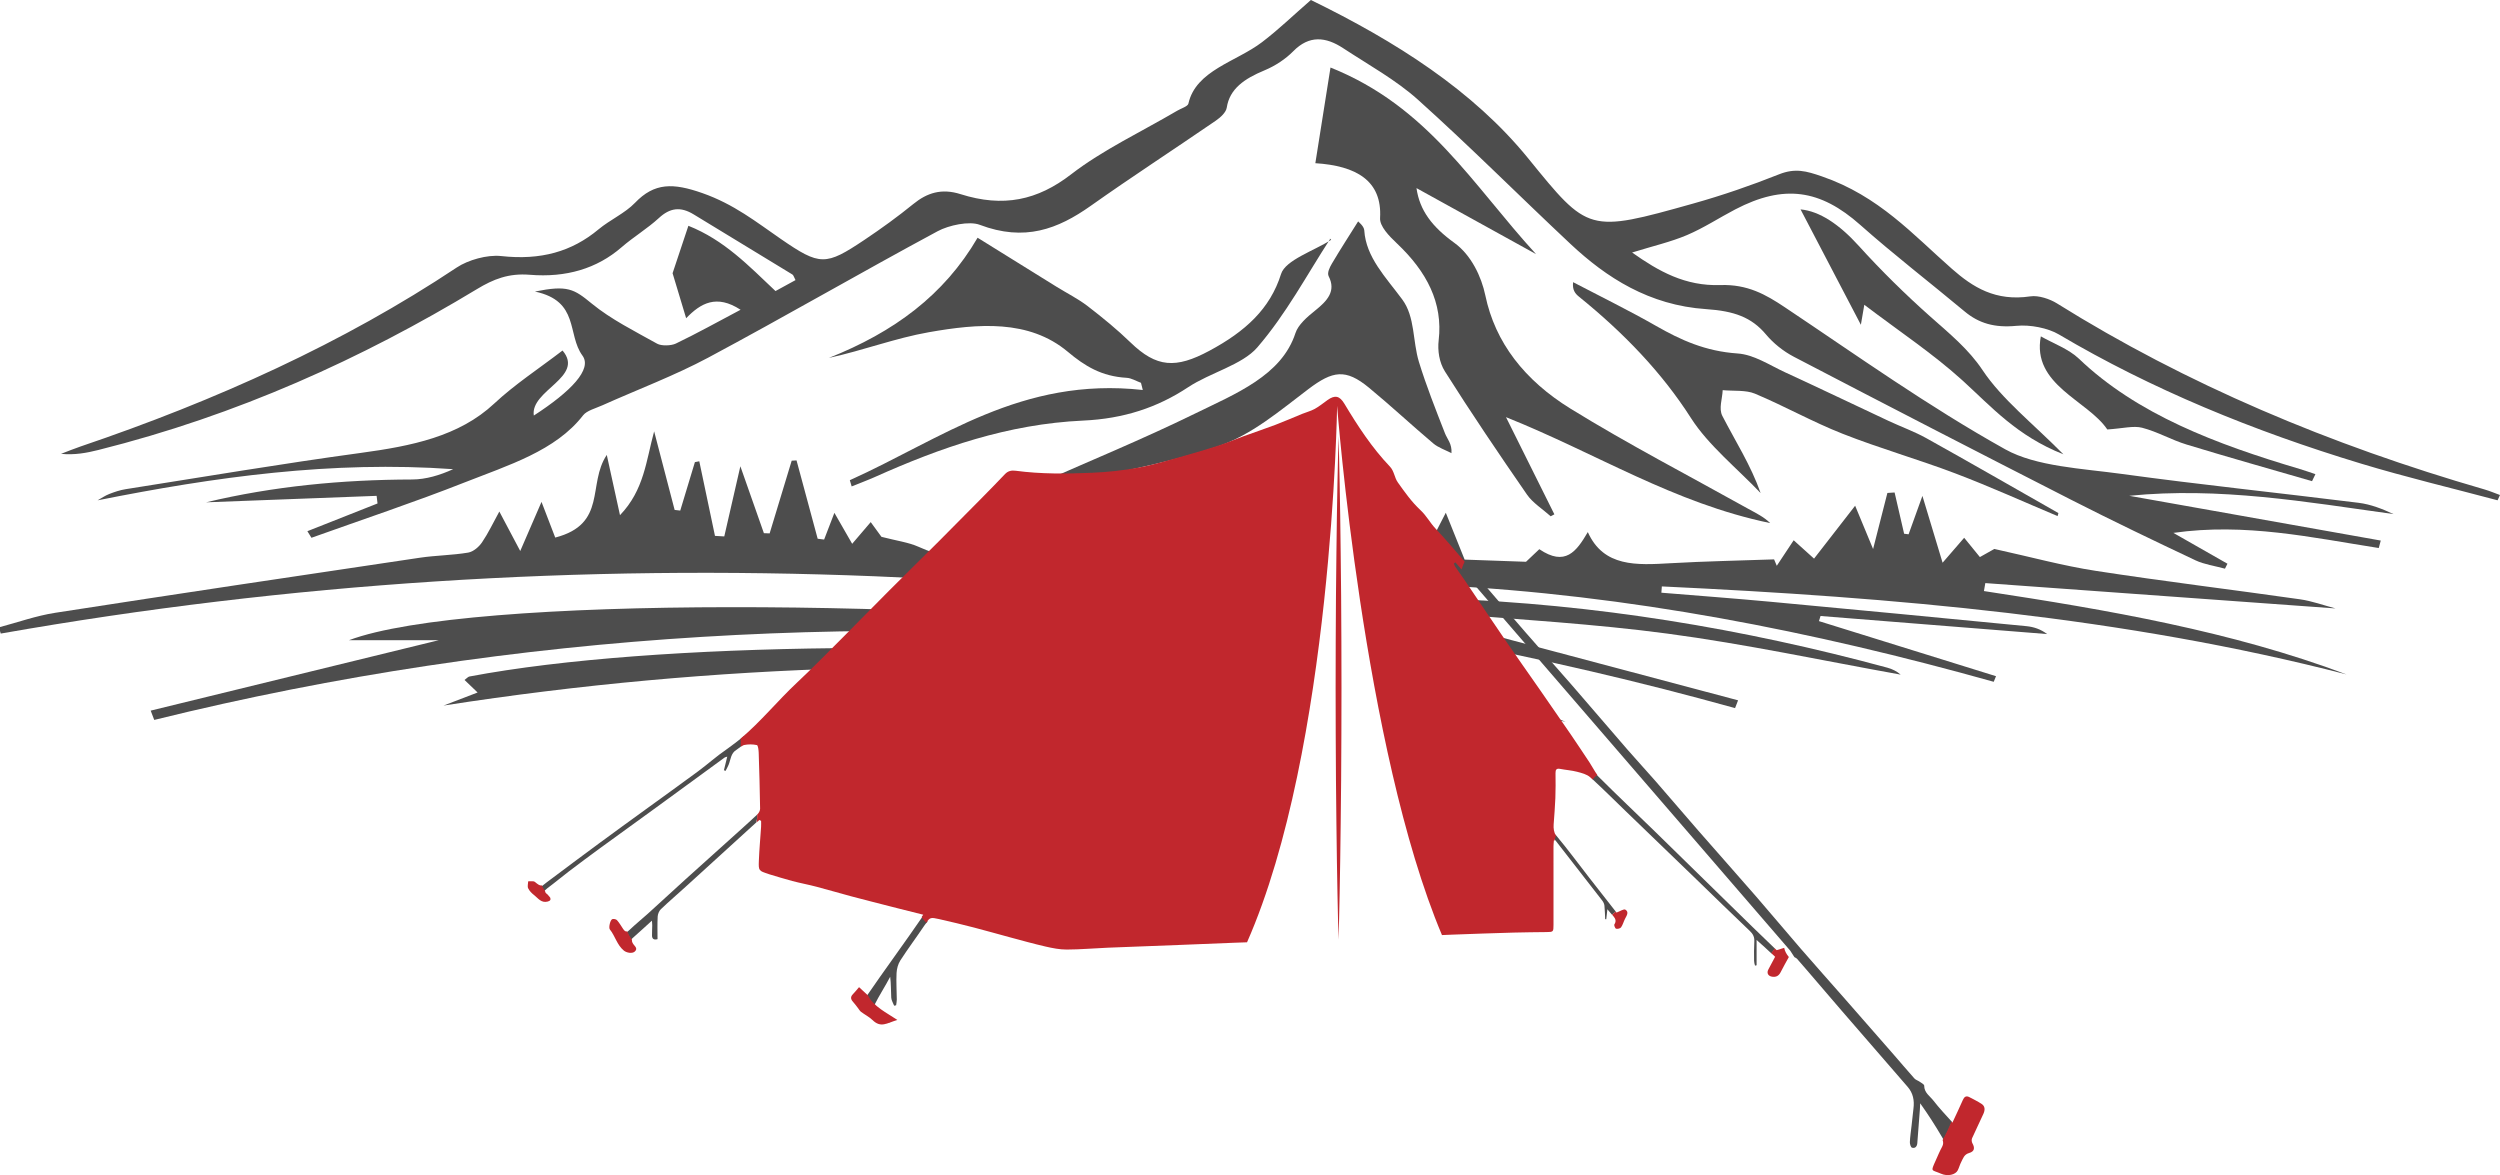 <?xml version="1.0" encoding="UTF-8" standalone="no"?>
<!-- Created with Inkscape (http://www.inkscape.org/) -->
<svg id="svg3020" xmlns:rdf="http://www.w3.org/1999/02/22-rdf-syntax-ns#" xmlns="http://www.w3.org/2000/svg" xml:space="preserve" height="750.2" width="1596" version="1.1" xmlns:cc="http://creativecommons.org/ns#" xmlns:dc="http://purl.org/dc/elements/1.1/"><defs id="defs3024"><clipPath id="clipPath3034" clipPathUnits="userSpaceOnUse"><path id="path3036" d="M0,800,1280,800,1280,0,0,0,0,800z"/></clipPath></defs><g id="g3028" transform="matrix(1.25,0,0,-1.25,0,996.371)"><g id="g3030"><g id="g3032" clip-path="url(#clipPath3034)"><g id="g3038" transform="translate(669.499,797.097)"><path id="path3040" fill-rule="nonzero" fill="#4d4d4d" d="m0,0c43.325-21.116,82.813-46.22,110.94-80.826,30.805-37.897,30.58-38.223,84.341-23.125,14.956,4.2,29.615,9.261,43.773,14.904,8.322,3.316,13.959,1.704,21.942-1.046,29.132-10.034,46.442-29.681,66.439-47.249,10.633-9.341,22.153-16.684,40.066-14.013,4.109,0.612,9.927-1.349,13.484-3.57,66.048-41.244,139.36-72.198,218.45-95.061,2.694-0.778,5.237-1.879,7.85-2.829-0.406-0.901-0.813-1.801-1.219-2.701-23.266,6.207-46.832,11.808-69.737,18.743-55.08,16.677-106.99,37.984-154.31,65.959-5.593,3.306-14.679,5.079-21.646,4.404-11.183-1.083-19.196,1.248-26.53,7.369-17.689,14.764-36.159,28.981-53.247,44.154-20.444,18.154-38.982,20.918-63.877,7.934-8.277-4.317-15.972-9.422-24.661-13.12-8.16-3.473-17.28-5.565-28.01-8.896,13.62-9.638,27.124-17.22,45.062-16.622,13.872,0.462,23.144-4.792,32.951-11.345,36.999-24.721,73.096-50.531,112.6-72.564,15.727-8.772,39.223-9.765,59.573-12.56,40.151-5.515,80.597-9.706,120.86-14.735,6.196-0.774,12.077-3.092,17.822-5.762-44.616,6.209-88.892,13.957-134.97,9.336,42.819-7.618,85.638-15.236,128.46-22.854-0.342-1.272-0.684-2.543-1.026-3.815-34.218,5.345-68.142,12.967-104.9,7.731,9.208-5.25,18.417-10.5,27.625-15.75-0.421-0.843-0.843-1.685-1.264-2.528-5.053,1.388-10.59,2.15-15.077,4.271-21.288,10.062-42.514,20.225-63.349,30.848-47.407,24.17-94.651,48.538-141.73,73.096-5.542,2.89-10.562,6.998-14.222,11.363-7.437,8.872-16.345,12.015-30.617,12.978-29.086,1.964-50.963,16.132-69.213,33.238-26.159,24.52-51.267,49.742-78.068,73.817-11.007,9.887-25.112,17.698-38.072,26.207-8.878,5.829-17.327,6.757-25.492-1.551-3.856-3.924-9.138-7.458-14.719-9.775-10.235-4.25-17.781-9.398-19.249-19.03-0.362-2.373-3.078-4.93-5.568-6.64-21.22-14.575-42.959-28.695-63.894-43.513-16.781-11.878-33.75-18.4-56.692-9.692-5.355,2.033-15.809-0.212-21.48-3.262-39.381-21.183-77.771-43.496-117.22-64.593-17.109-9.147-36.001-16.25-54.044-24.335-3.431-1.537-7.968-2.714-9.809-5.092-14.092-18.207-38.287-25.513-60.701-34.358-25.573-10.091-51.997-18.861-78.052-28.205-0.693,1.121-1.387,2.243-2.08,3.365,11.943,4.722,23.886,9.444,35.829,14.166-0.155,1.296-0.311,2.591-0.466,3.887-29.03-1.102-58.059-2.204-87.089-3.306,34.251,8.205,69.367,11.561,105.19,11.658,7.161,0.02,14.312,2.231,20.993,5.269-61.937,4.421-121.68-3.961-181.6-15.911,1.979,1.099,3.825,2.407,5.97,3.243,2.66,1.037,5.488,1.997,8.381,2.452,39.945,6.286,79.791,13.035,119.92,18.497,26.059,3.547,50.274,8.36,68.342,25.264,10.378,9.71,22.992,17.956,34.847,27.051,11.523-13.531-16.61-20.306-14.668-33.212,18.995,12.295,29.932,23.699,24.851,30.603-7.989,10.857-1.383,27.861-24.291,32.729,16.757,3.383,19.899,1.346,29.103-6.2,9.667-7.924,21.845-14.037,33.366-20.458,2.145-1.196,7.118-1.055,9.51,0.095,10.852,5.214,21.247,11.011,33.058,17.26-12.328,8.026-20.372,3.368-27.8-4.322-2.437,8.087-4.619,15.33-6.927,22.987,2.27,6.811,4.899,14.697,8.073,24.219,18.333-7.305,30.69-20.302,44.491-33.333,3.666,2.006,7.044,3.855,10.215,5.591-0.85,1.573-0.97,2.49-1.613,2.883-16.762,10.253-33.598,20.432-50.375,30.67-6.817,4.16-12.167,3.329-17.795-1.86-5.78-5.328-13.015-9.675-19.008-14.878-12.663-10.995-28.459-15.609-46.902-14.093-10.831,0.889-18.629-2.262-26.97-7.303-58.773-35.52-122.29-64.37-193.4-82.184-5.982-1.498-12.108-2.643-19.053-1.967,3.316,1.256,6.579,2.61,9.956,3.756,69.425,23.562,134.29,52.898,192.16,91.417,5.728,3.812,15.524,6.634,22.698,5.842,20.212-2.229,36.055,2.254,49.707,13.638,5.775,4.817,13.586,8.299,18.571,13.502,9.997,10.433,19.505,10.256,34.442,5.021,16.19-5.674,27.528-14.768,40.111-23.439,20.004-13.784,22.857-13.706,42.612-0.497,8.7,5.817,17.134,11.932,25.065,18.381,6.963,5.662,14.344,8.103,24.051,5.025,21.856-6.931,39.305-3.189,56.542,10.134,16.063,12.417,35.984,21.78,54.201,32.493,1.979,1.164,5.344,2.174,5.658,3.583,3.785,17.014,24.463,21.372,37.581,31.381,8.465,6.443,15.93,13.678,24.99,21.564"/></g><g id="g3042" transform="translate(738.687,469.861)"><path id="path3044" fill-rule="nonzero" fill="#4d4d4d" d="m0,0c49.642-9.444,98.794-20.884,147.44-34.409,0.514,1.326,1.027,2.651,1.54,3.977-49.662,13.198-99.321,26.396-148.98,39.594v-9.162z"/></g><g id="g3046" transform="translate(637.313,493.853)"><path id="path3048" fill-rule="nonzero" fill="#4d4d4d" d="m0,0c-2.575,0.262-5.148,0.506-7.719,0.706,0.187,1.087,0.373,2.174,0.56,3.261,2.198,0.128,4.391,0.228,6.586,0.341-1.141,8.54-2.225,17.087-3.1,25.658-0.077,0.754-0.121,1.514-0.135,2.28-2.762,7.008-5.21,13.218-8.273,20.989-4.017-8.899-6.171-14.768-9.325-20.287-2.252-3.94-5.847-7.411-8.843-11.091-4.396,2.294-8.792,4.589-9.494,4.955-8.945-3.77-16.681-5.939-22.681-9.771-15.935-10.178-31.652-5.08-47.875-1.131-7.385,1.798-15.984,4.512-22.741,3.081-13.545-2.87-24.191,0.133-35.356,5.078-4.955,2.195-10.928,2.983-18.741,5.005-0.705,0.967-2.961,4.063-5.481,7.52-3.475-4.065-6.063-7.093-9.473-11.084-3.391,5.905-5.894,10.264-9.082,15.818-2.183-5.68-3.714-9.663-5.244-13.645-1.099,0.139-2.197,0.277-3.295,0.416-3.597,13.334-7.195,26.668-10.792,40.002l-2.474-0.132c-3.755-12.38-7.509-24.76-11.264-37.14-0.979,0.036-1.958,0.072-2.937,0.109-3.856,10.968-7.713,21.936-12.016,34.175-3.027-13.203-5.621-24.518-8.215-35.832-1.584,0.093-3.168,0.186-4.751,0.28-2.671,12.698-5.342,25.397-8.013,38.096-0.746-0.143-1.493-0.285-2.239-0.427-2.496-8.25-4.991-16.499-7.486-24.748-0.955,0.111-1.909,0.223-2.864,0.335-3.489,13.374-6.977,26.749-10.466,40.123-4.11-14.962-5.049-29.887-17.443-42.806-2.149,9.798-4.299,19.596-6.75,30.77-10.024-14.916,0.373-35.272-26.326-42.209-1.935,5.034-4.042,10.517-7.004,18.226-4.066-9.388-6.993-16.145-10.866-25.087-4.176,7.885-7.118,13.442-10.675,20.159-3.282-5.968-5.642-11.037-8.851-15.752-1.476-2.168-4.31-4.753-7.063-5.22-8.081-1.371-16.521-1.405-24.661-2.616-62.107-9.241-124.21-18.501-186.22-28.125-9.832-1.526-19.194-4.907-28.773-7.431,0.307-1.06,0.615-2.121,0.922-3.182,147.19,25.935,296.02,35.299,446.48,29.26,64.56-2.592,128.4-8.085,191.49-16.625-0.352,2.566-0.705,5.132-1.053,7.698"/></g><g id="g3050" transform="translate(737.363,491.353)"><path id="path3052" fill-rule="nonzero" fill="#4d4d4d" d="m0,0c0.597-2.455,0.999-4.979,1.191-7.555,37.759-3.17,75.74-5.325,113.1-10.311,40.042-5.344,79.398-13.829,119.06-20.938-1.955,1.699-4.268,2.861-6.793,3.546-73.89,20.025-149.23,32.485-226.56,35.258"/></g><g id="g3054" transform="translate(1045.509,473.266)"><path id="path3056" fill-rule="nonzero" fill="#4d4d4d" d="m0,0c-3.275,2.501-6.867,3.678-10.589,4.04-43.471,4.228-86.951,8.401-130.45,12.439-18.63,1.729-37.312,3.108-55.971,4.647,0.079,1.069,0.157,2.139,0.236,3.208,118.48-5.594,236.07-15.573,349.72-44.959-58.815,22.089-121.79,32.93-185.22,42.592,0.235,1.355,0.471,2.71,0.706,4.065,59.432-4.301,118.86-8.601,178.87-12.943-6.181,1.626-12.009,3.793-18.139,4.667-34.767,4.957-69.713,9.183-104.38,14.539-16.936,2.617-33.391,7.144-51.747,11.176-0.75-0.422-3.751-2.109-7.377-4.147-2.763,3.393-5.056,6.21-8.025,9.856-4.387-5.072-6.77-7.827-11.023-12.744-3.644,12.073-6.605,21.881-10.303,34.134-2.962-8.227-5.011-13.92-7.06-19.613-0.762,0.095-1.525,0.19-2.287,0.286-1.62,7.023-3.241,14.046-4.861,21.069l-3.68-0.238c-2.158-8.465-4.315-16.929-7.301-28.643-3.849,9.282-6.392,15.415-9.171,22.115-7.348-9.461-13.801-17.768-20.984-27.016-5.144,4.636-7.664,6.907-10.403,9.376-3.291-4.97-5.961-9.003-8.631-13.036-0.459,1.092-0.918,2.183-1.377,3.275-17.616-0.626-35.259-0.957-52.839-1.96-17.297-0.987-34.233-2.089-42.293,15.901-5.839-9.985-11.524-17.698-24.778-8.739-3.175-3.008-5.933-5.622-6.785-6.429-11.124,0.395-19.934,0.708-31.348,1.114-2.102,5.232-5.409,13.466-9.617,23.94-2.94-5.709-5.122-9.947-8.221-15.964,0.508-4.579,1.052-9.153,1.644-13.721,0.047-0.346,0.095-0.692,0.143-1.038,1.206-2.029,2.264-4.152,3.167-6.35,96.64-4.841,190.6-23.359,283.1-49.274,0.392,0.953,0.784,1.907,1.176,2.861-30.144,9.376-60.289,18.752-90.433,28.129,0.27,0.872,0.539,1.744,0.809,2.616,38.588-3.077,77.159-6.154,115.73-9.231"/></g><g id="g3058" transform="translate(769.14,584.05)"><path id="path3060" fill-rule="nonzero" fill="#4d4d4d" d="m0,0c8.235-16.543,16.471-33.085,24.706-49.628-0.625-0.335-1.25-0.67-1.874-1.005-4.085,3.655-9.2,6.874-12.08,11.039-14.395,20.812-28.551,41.738-41.945,62.951-2.921,4.625-3.798,10.688-3.187,15.914,2.235,19.113-6.075,35.025-21.324,49.46-3.945,3.733-8.856,8.722-8.606,12.964,1.125,19.112-12.218,26.684-33.059,28.004,2.617,16.517,5.125,32.351,7.741,48.862,49.924-19.982,72.41-59.757,104.97-95.299-21.897,12.092-41.475,22.904-61.061,33.719,1.599-11.406,8.047-19.815,19.364-27.98,8.622-6.222,13.821-17.3,15.802-26.822,5.011-24.078,20.025-43.351,43.571-57.878,29.254-18.048,60.407-34.213,90.775-51.153,3.882-2.165,7.978-4.096,11.131-7.249-49.381,10.251-88.424,35.503-134.92,54.102"/></g><g id="g3062" transform="translate(738.687,453.891)"><path id="path3064" fill-rule="nonzero" fill="#4d4d4d" d="M0,0c4.262-0.627,8.525-1.263,12.789-1.917-3.899,1.305-8.179,2.578-12.789,3.819v-1.902z"/></g><g id="g3066" transform="translate(640.034,472.776)"><path id="path3068" fill-rule="nonzero" fill="#4d4d4d" d="m0,0c-157.56,18.449-400.51,20.37-461.83-2.65h45.861c-49.23-12.034-98.169-23.998-147.11-35.961,0.606-1.583,1.212-3.166,1.818-4.749,185.52,45.843,373.01,55.074,562,36.511-0.233,2.284-0.483,4.567-0.745,6.849"/></g><g id="g3070" transform="translate(434.026,551.851)"><path id="path3072" fill-rule="nonzero" fill="#4d4d4d" d="m0,0c46.759,21.04,87.573,52.937,149.62,46.068-0.308,1.221-0.615,2.443-0.923,3.665-2.438,0.888-4.817,2.412-7.325,2.555-12.8,0.728-21.38,6.016-30,13.255-19.94,16.739-46.048,14.411-70.941,10.043-17.099-3.001-33.277-9.211-51.132-13.144,33.18,13.194,58.781,31.946,75.951,61.39,12.904-8.016,26.583-16.525,40.28-25.016,5.306-3.288,11.089-6.189,15.887-9.878,7.667-5.896,15.15-12.015,21.895-18.554,13.345-12.94,23.161-13.494,40.277-4.311,18.436,9.891,31.058,21.425,36.656,39.256,2.235,7.119,16.919,11.845,25.565,17.422-1.383,1.473-0.319,0.723-0.487,0.464-12.09-18.63-22.4-38.223-37.23-55.422-7.69-8.91-24.14-12.905-35.32-20.322-15.7-10.403-32.99-16.089-53.56-17.03-38.671-1.768-72.994-13.888-106.05-28.654-3.988-1.781-8.149-3.326-12.229-4.98-0.313,1.066-0.626,2.132-0.939,3.198"/></g><g id="g3074" transform="translate(528.062,549.076)"><path id="path3076" fill-rule="nonzero" fill="#4d4d4d" d="m0,0c27.37,12.14,55.292,23.591,81.934,36.64,21.127,10.348,44.565,19.544,51.62,41.274,1.376,4.235,5.897,8.177,10.004,11.461,6.353,5.079,10.81,9.992,6.959,17.552-0.878,1.725,0.475,4.474,1.64,6.449,4.318,7.322,8.987,14.518,13.402,21.567,0.2-0.275,2.996-2.381,3.138-4.591,0.882-13.805,11.018-23.92,19.42-35.302,6.589-8.925,5.239-21.279,8.505-31.906,3.775-12.284,8.586-24.382,13.308-36.475,1.109-2.841,3.662-5.338,3.294-10.097-3.116,1.628-6.777,2.863-9.255,4.954-11.118,9.381-21.624,19.211-32.878,28.488-11.949,9.851-18.511,8.64-30.899-0.691-14.45-10.905-29.03-23.57-46.808-29.499-29.408-9.807-61.42-14.835-92.335-21.877-0.346,0.682-0.691,1.363-1.037,2.045"/></g><g id="g3078" transform="translate(738.687,438.128)"><path id="path3080" fill-rule="nonzero" fill="#4d4d4d" d="M0,0c20.296-2.884,40.585-6.075,60.867-9.606-15.32,5.925-36.126,11.231-60.867,15.86v-6.254z"/></g><g id="g3082" transform="translate(641.554,457.435)"><path id="path3084" fill-rule="nonzero" fill="#4d4d4d" d="m0,0c-133.63,12.726-306.15,12.235-401.79-5.838-0.776-0.147-1.355-0.933-2.513-1.774,2.049-1.966,4.094-3.927,6.672-6.4-6.314-2.42-11.863-4.547-17.412-6.673,139.12,21.664,277.56,24.989,415.61,12.596-0.158,2.699-0.346,5.395-0.566,8.089"/></g><g id="g3086" transform="translate(1050.853,533.516)"><path id="path3088" fill-rule="nonzero" fill="#4d4d4d" d="m0,0c-17.353,7.296-34.428,15.038-52.133,21.765-18.955,7.202-38.874,12.873-57.677,20.291-15.415,6.081-29.568,14.098-44.805,20.491-4.567,1.916-10.9,1.255-16.424,1.774-0.167-4.414-2.111-9.388-0.179-13.141,6.622-12.859,14.604-25.289,19.558-39.424-12.043,12.685-26.659,24.363-35.552,38.28-14.914,23.339-34.362,43.539-57.281,62.073-1.922,1.554-3.398,3.446-2.946,7.363,14.14-7.407,28.6-14.472,42.329-22.319,12.648-7.23,25.262-12.983,41.713-14.103,8.36-0.569,16.324-5.977,24.173-9.589,17.743-8.163,35.285-16.592,52.947-24.863,6.378-2.986,13.216-5.443,19.243-8.802,22.623-12.603,44.993-25.481,67.455-38.256-0.138-0.513-0.277-1.025-0.415-1.538"/></g><g id="g3090" transform="translate(952.136,641.437)"><path id="path3092" fill-rule="nonzero" fill="#4d4d4d" d="M0,0c-0.61-3.559-1.089-6.355-1.75-10.216-10.774,20.612-21.02,40.215-30.804,58.932,9.761-0.896,19.827-7.693,29.659-18.552,11.421-12.612,23.769-24.791,36.83-36.389,9.704-8.616,19.349-16.467,26.489-27.193,9.873-14.832,25.719-27.23,41.266-42.956-23.924,9.48-36.761,24.324-51.695,37.87-14.936,13.549-32.588,25.266-49.995,38.504"/></g><g id="g3094" transform="translate(1076.238,577.76)"><path id="path3096" fill-rule="nonzero" fill="#4d4d4d" d="m0,0c-10.051,14.943-38.665,22.736-33.944,47.55,6.164-3.523,14.286-6.477,19.391-11.361,29.81-28.522,70.198-43.733,112.82-56.366,2.714-0.805,5.353-1.765,8.027-2.652-0.577-1.193-1.154-2.386-1.731-3.579-21.366,6.203-42.825,12.222-64.053,18.704-7.817,2.387-14.807,6.531-22.721,8.583-4.401,1.14-9.929-0.378-17.786-0.879"/></g><g id="g3098" transform="translate(378.359,373.434)"><path id="path3100" fill-rule="nonzero" fill="#4d4d4d" d="m0,0c-9.397-8.457-18.819-16.887-28.196-25.367-6.473-5.854-12.868-11.793-19.335-17.653-3.043-2.758-6.271-5.318-9.224-8.166-0.14-0.135-1.301-1.131-1.43-1.234,0.57-1.37,1.262-2.639,2.067-3.814,0.14,0.17,1.335,1.239,1.534,1.414,3.124,2.742,6.171,5.573,9.161,8.286,0.033-0.425,0.173-1.413,0.174-2.401,0-1.731-0.154-3.464-0.115-5.192,0.036-1.557,0.763-2.425,2.82-1.856,0,3.828-0.138,7.711,0.077,11.574,0.071,1.294,0.728,2.866,1.653,3.75,4.067,3.888,8.352,7.546,12.517,11.333,11.302,10.275,22.579,20.577,33.877,30.856,0.394,0.358,1.935,1.779,2.339,2.126,0.342,1.354,0.526,2.724,0.568,4.113-2.402-2.281-6.023-5.552-8.487-7.769"/></g><g id="g3102" transform="translate(322.774,317.094)"><path id="path3104" fill-rule="nonzero" fill="#c1272d" d="m0,0c-0.956,1.324-1.781,2.756-2.442,4.321-0.844-0.25-1.461,0.314-2.128,1.316-0.995,1.494-1.897,3.077-3.083,4.403-0.461,0.516-1.687,0.763-2.389,0.551-1.048-0.316-2.01-4.346-1.277-5.254,2.727-3.377,3.635-7.924,7.156-10.816,1.376-1.129,4.237-1.679,5.556-0.511,1.728,1.532,0.079,2.675-0.655,3.723-0.591,0.843-0.875,1.564-0.738,2.267"/></g><g id="g3106" transform="translate(471.384,329.29)"><path id="path3108" fill-rule="nonzero" fill="#4d4d4d" d="m0,0c-8.833-12.915-20.151-28.305-28.812-40.967,2.486-5.435,6.83-9.964,11.893-13.493-0.296,0.38,0.808,2.095,0.482,2.422-2.102,2.111-5.677,2.795-7.751,4.932-0.387,0.399-0.779,1.292-0.591,1.674,2.144,4.377,5.799,10.054,8.025,14.39,0.472-3.615,0.328-7.155,0.543-10.673,0.085-1.399,0.964-2.75,1.481-4.123,0.337,0.076,0.674,0.153,1.011,0.229,0.122,0.981,0.354,1.964,0.346,2.945-0.034,4.504-0.353,9.02-0.119,13.508,0.114,2.2,0.763,4.638,1.944,6.469,3.885,6.023,8.207,11.761,12.196,17.719,0.994,1.485,1.596,1.879,1.733,2.084-0.865,0.898-1.671,1.849-2.381,2.884"/></g><g id="g3110" transform="translate(819.413,334.614)"><path id="path3112" fill-rule="nonzero" fill="#4d4d4d" d="m0,0c0.244-2.307,0.266-4.637,0.377-6.958,0.189-0.011,0.377-0.023,0.566-0.034,0.166,1.51,0.333,3.02,0.563,5.104,0.923-1.089,1.679-1.979,2.38-2.805,0.603,0.58,1.247,1.104,1.93,1.567-4.267,5.448-8.896,11.338-13.513,17.269-5.603,7.199-11.013,14.559-16.857,21.556-0.179,0.215-0.333,0.428-0.49,0.642-0.267-0.766-0.482-1.549-0.682-2.34,0.308-0.281,0.558-0.522,0.767-0.791,7.973-10.219,15.94-20.443,23.866-30.698,0.547-0.706,1.001-1.641,1.093-2.512"/></g><g id="g3114" transform="translate(830.098,332.524)"><path id="path3116" fill-rule="nonzero" fill="#c1272d" d="m0,0c-0.799,0.493-2.738-0.859-4.507-1.497-0.118,0.15-0.244,0.311-0.362,0.462-0.675-0.45-1.311-0.964-1.904-1.539,0.213-0.252,0.426-0.503,0.636-0.751,1.085-1.281,1.622-2.53,0.534-4.205-0.274-0.421,0.369-2.063,0.867-2.211,0.744-0.22,2.126,0.11,2.539,0.696,0.897,1.275,1.291,2.891,2.004,4.311,0.811,1.616,2.216,3.485,0.193,4.734"/></g><g id="g3118" transform="translate(906.524,312.608)"><path id="path3120" fill-rule="nonzero" fill="#4d4d4d" d="m0,0c-3.685,3.545-7.618,7.31-11.527,11.13-16.612,16.234-33.186,32.506-49.815,48.723-9.619,9.38-19.41,18.586-28.906,28.087-0.318,0.319-0.616,0.658-0.904,1.008-0.836-0.669-1.588-1.42-2.287-2.22,5.833-5.367,11.45-10.975,17.157-16.482,12.007-11.585,24.024-23.16,36.023-34.754,9.127-8.819,18.186-17.709,27.39-26.446,1.664-1.579,2.432-3.127,2.308-5.388-0.181-3.285-0.162-6.584-0.116-9.875,0.012-0.82,0.232-1.635,0.477-2.451,0.342,0.065,0.804,0.13,0.804,0.196v12.912c2.855-2.521,5.285-4.756,7.579-6.892,0.575,0.835,1.186,1.649,1.817,2.452"/></g><g id="g3122" transform="translate(911.227,313.015)"><path id="path3124" fill-rule="nonzero" fill="#c1272d" d="m0,0c-1.233-0.38-2.433-0.75-3.857-1.19-0.313,0.302-0.643,0.619-0.96,0.925-0.628-0.799-1.238-1.608-1.807-2.442,0.668-0.623,1.328-1.241,1.984-1.856-1.399-2.549-2.34-4.494-3.419-6.425-1.033-1.847-0.17-3.436,1.875-3.751,2.076-0.319,3.426,0.432,4.376,2.312,1.295,2.56,2.713,5.074,4.184,7.733-1.148,1.393-2.064,2.941-2.376,4.694"/></g><g id="g3126" transform="translate(916.427,308.287)"><path id="path3128" fill-rule="nonzero" fill="#4d4d4d" d="m0,0c0.34-0.217,0.981-0.461,1.389-0.912,1.652-1.825,3.24-3.711,4.844-5.581,5.898-6.876,11.773-13.775,17.696-20.629,11.283-13.058,22.577-26.107,33.906-39.124,2.816-3.236,3.501-6.947,2.988-11.049-0.363-2.899-0.64-5.808-0.961-8.712-0.312-2.817-0.753-5.628-0.882-8.453-0.045-0.983,0.453-2.665,1.083-2.872,1.575-0.516,2.581,0.614,2.713,2.246,0.467,5.752,0.889,11.508,1.319,17.264,0.078,1.046,0.113,2.095,0.167,3.142,4.056-5.696,7.696-11.349,11.086-17.148,0.274-0.469,0.576-0.951,0.845-1.449,1.601,2.954,3.054,5.983,4.256,9.136-3.307,3.674-6.548,7.098-9.405,10.8-1.8,2.333-4.761,4.056-4.746,7.683,0.003,0.673-1.464,1.406-2.323,2.013-0.862,0.609-2.017,0.912-2.69,1.665-3.643,4.074-7.156,8.264-10.751,12.382-7.92,9.075-15.852,18.139-23.798,27.19-7.833,8.922-15.744,17.774-23.521,26.744-7.616,8.784-15.042,17.732-22.668,26.508-9.799,11.278-19.744,22.43-29.57,33.685-7.312,8.376-14.502,16.858-21.81,25.237-4.713,5.404-9.604,10.653-14.304,16.068-9.585,11.044-19.057,22.186-28.647,33.227-7.784,8.962-15.71,17.802-23.502,26.757-8.407,9.663-16.728,19.401-25.095,29.099-1.788,2.072-5.477,6.188-7.25,8.274-0.608-1.309-1.055-2.701-1.535-4.064,55.69-64.59,113.3-131.21,169.04-195.85"/></g><g id="g3130" transform="translate(1012.969,228.253)"><path id="path3132" fill-rule="nonzero" fill="#c1272d" d="M0,0c0.808,1.813,1.017,3.813-0.962,5.086-1.988,1.278-4.117,2.344-6.221,3.433-1.692,0.875-2.629,0.134-3.347-1.514-1.66-3.812-3.47-7.559-5.303-11.513-0.173,0.195-0.344,0.38-0.517,0.574-1.275-3.256-2.805-6.386-4.483-9.441,0.369-1.037,0.442-2.163-0.25-3.432-1.22-2.235-2.201-4.602-3.24-6.933-2.75-6.171-2.352-4.653,2.763-6.883,3.297-1.437,7.309-0.529,8.461,1.772,0.685,1.368,1.058,2.896,1.766,4.25,0.952,1.821,1.454,3.845,4.03,4.58,2.754,0.786,3.035,2.571,1.669,4.987-0.384,0.679-0.478,1.839-0.168,2.541,1.857,4.199,3.934,8.299,5.802,12.493"/></g><g id="g3134" transform="translate(379.931,421.142)"><path id="path3136" fill-rule="nonzero" fill="#4d4d4d" d="m0,0c-2.015-1.655-6.717-5.294-8.897-6.777-5.046-3.434-9.608-7.57-14.525-11.204-8.84-6.533-17.785-12.924-26.678-19.385-7.968-5.788-15.953-11.551-23.879-17.395-8.903-6.565-17.759-13.194-26.613-19.824-0.732-0.547-2.684-2.149-3.164-2.429,0.422-0.819,0.886-1.615,1.388-2.386,0.19,0.195,1.8,1.587,2.087,1.799,3.744,2.769,7.302,5.787,11.011,8.604,5.221,3.967,10.48,7.885,15.777,11.749,9.63,7.026,19.313,13.979,28.95,20.995,11.564,8.419,23.1,16.876,34.663,25.298,0.353,0.257,0.864,0.3,1.371,0.466-0.603-2.457-1.153-4.696-1.703-6.935,0.28-0.113,0.561-0.225,0.841-0.338,0.528,1.049,1.127,2.069,1.57,3.152,1.096,2.676,1.079,5.911,4.032,7.632,0.403,0.236,3.416,2.578,3.799,2.877-0.009,1.366-0.028,2.733-0.041,4.101"/></g><g id="g3138" transform="translate(815.759,401.344)"><path id="path3140" fill-rule="nonzero" fill="#c1272d" d="m0,0c-1.453,1.984-2.586,4.287-3.961,6.354-3.169,4.761-6.312,9.541-9.543,14.26-5.297,7.734-10.641,15.435-15.992,23.131-5.8,8.342-11.69,16.623-17.434,25.003-7.077,10.325-14.036,20.73-21.064,31.088-1.489,2.194-3.077,4.32-4.571,6.51-0.331,0.485-0.455,1.11-0.674,1.671,0.261,0.17,0.522,0.34,0.784,0.511,1.04-1.207,2.081-2.414,3.122-3.621,0.479,1.363,0.957,2.722,1.593,4.005-4.867,5.724-9.739,11.444-14.884,16.905-2.792,2.963-4.613,6.548-7.672,9.393-4.443,4.132-8.063,9.227-11.603,14.218-1.694,2.389-1.792,5.71-4.012,8.039-9.189,9.639-16.417,20.718-23.235,32.082-2.446,4.078-4.809,4.605-8.65,1.865-2.137-1.526-4.185-3.22-6.469-4.483-1.996-1.104-4.281-1.677-6.414-2.544-4.568-1.857-9.082-3.855-13.691-5.604-5.411-2.054-10.91-3.875-16.35-5.855-4.07-1.481-8.057-3.207-12.171-4.549-5.995-1.957-12.042-3.773-18.12-5.456-7.733-2.142-15.437-4.545-23.308-5.997-7.854-1.449-15.881-2.297-23.865-2.633-12.959-0.547-25.95-0.695-38.868,1.039-2.06,0.277-3.871-0.065-5.412-1.685-4.098-4.31-8.257-8.562-12.434-12.796-7.217-7.315-14.437-14.629-21.709-21.889-8.304-8.291-16.7-16.491-24.996-24.79-7.276-7.279-14.433-14.677-21.709-21.955-8.433-8.435-16.755-16.993-25.457-25.143-9.838-9.214-18.359-19.806-28.691-28.511,0.009-1.387,0.025-2.773,0.028-4.158,0.548,0.396,1.107,0.728,1.712,0.85,2.113,0.427,4.436,0.427,6.526-0.04,0.581-0.13,0.875-2.537,0.92-3.913,0.317-9.518,0.575-19.039,0.718-28.562,0.014-0.967-0.635-2.175-1.357-2.881-0.041-0.04-0.083-0.078-0.124-0.118,0.023-1.345-0.077-2.676-0.314-3.991,0.491,0.411,0.984,0.821,1.472,1.236,0.276-0.166,0.553-0.331,0.829-0.497,0-1.017,0.057-2.037-0.009-3.05-0.377-5.776-0.918-11.546-1.138-17.328-0.193-5.091-0.039-5.096,4.843-6.694,0.082-0.027,0.156-0.081,0.238-0.105,4.008-1.185,7.991-2.46,12.031-3.524,4.052-1.067,8.184-1.829,12.237-2.892,5.937-1.557,11.822-3.311,17.752-4.892,6.602-1.761,13.231-3.422,19.848-5.124,1.74-0.448,3.481-0.891,5.223-1.33,3.774-0.95,7.549-1.896,11.773-2.957-0.275-0.401-0.544-0.795-0.818-1.195,0.686-1.059,1.477-2.026,2.336-2.935,1.907,2.798,2.388,2.82,6.586,1.883,5.997-1.338,11.967-2.803,17.917-4.337,5.944-1.533,11.842-3.245,17.772-4.832,6.195-1.658,12.374-3.397,18.621-4.835,3.57-0.822,7.264-1.562,10.9-1.55,6.986,0.023,13.968,0.66,20.955,0.948,12.372,0.511,24.746,0.944,37.119,1.426,9.152,0.357,18.302,0.769,27.455,1.103,2.177,0.08,4.354,0.154,6.531,0.232,43.577,98.858,46.001,273.99,46.001,273.99s13.401-175.09,53.559-270.3c1.71,0.07,3.419,0.148,5.129,0.214,10.531,0.407,21.066,0.752,31.601,1.058,5.543,0.16,11.089,0.183,16.634,0.257,3.512,0.047,3.595,0.094,3.596,3.706,0.006,13.343-0.012,26.686-0.007,40.029,0,0.889,0.113,1.778,0.199,3.048,0.081-0.078,0.146-0.136,0.222-0.206,0.234,0.886,0.497,1.759,0.838,2.607-1.034,1.818-1.329,3.67-1.175,5.823,0.318,4.468,0.702,8.934,0.871,13.407,0.161,4.241,0.139,8.492,0.08,12.736-0.025,1.797,0.468,2.56,2.402,2.183,2.859-0.557,5.807-0.734,8.614-1.467,2.338-0.611,4.994-1.271,6.7-2.808,0.409-0.368,0.807-0.749,1.213-1.12,0.725,0.839,1.515,1.628,2.394,2.333"/></g><g id="g3142" transform="translate(279.659,340.249)"><path id="path3144" fill-rule="nonzero" fill="#c1272d" d="M0,0c-0.063,0.048-0.127,0.097-0.189,0.145-0.758,0.577-1.101,1.074-1.064,1.569-0.646,0.952-1.237,1.939-1.762,2.965-0.98-0.226-1.747,0.362-3.472,1.754-0.74,0.597-2.255,0.234-3.415,0.311-0.038-1.204-0.477-2.598-0.018-3.566,0.631-1.329,1.803-2.514,2.992-3.442,2.065-1.61,3.692-4.23,7.033-3.324,1.394,0.378,1.598,1.091,1.22,2.016-0.46,0.51-0.901,1.034-1.325,1.572"/></g><g id="g3146" transform="translate(443.304,288.702)"><path id="path3148" fill-rule="nonzero" fill="#c1272d" d="M0,0c-0.001-0.001-0.002-0.003-0.003-0.004-1.642,1.523-2.986,2.769-4.57,4.237-1.129-1.306-2.057-2.509-3.121-3.577-1.653-1.658-0.888-2.967,0.39-4.344,0.782-0.842,1.435-1.805,2.148-2.712,0.529-0.673,0.952-1.487,1.612-1.987,1.903-1.441,4.126-2.523,5.819-4.164,4.283-4.151,7.178-1.678,12.716,0.048-5.355,3.584-12.261,6.88-14.991,12.503"/></g><g id="g3150" transform="translate(683.628,574.2)"><path id="path3152" fill-rule="nonzero" fill="#c1272d" d="m0,0s0.106-4.016,0.29-11.043c0.074-3.514,0.163-7.78,0.265-12.674,0.106-4.894,0.227-10.416,0.286-16.439,0.077-6.024,0.16-12.549,0.248-19.451,0.086-6.902,0.199-14.18,0.228-21.709,0.042-7.53,0.086-15.31,0.13-23.216,0.017-7.906,0.035-15.937,0.052-23.968-0.017-8.031-0.034-16.062-0.051-23.968-0.043-7.906-0.086-15.686-0.127-23.216-0.089-15.058-0.345-29.113-0.477-41.16-0.059-6.023-0.177-11.545-0.286-16.439-0.102-4.894-0.192-9.16-0.266-12.674-0.186-7.02-0.292-11.04-0.292-11.04s-0.106,4.016-0.292,11.043c-0.074,3.514-0.164,7.78-0.267,12.674-0.108,4.894-0.226,10.416-0.285,16.439-0.132,12.047-0.388,26.102-0.477,41.16-0.041,7.53-0.084,15.31-0.127,23.216-0.017,7.906-0.034,15.937-0.051,23.968,0.017,8.031,0.035,16.062,0.052,23.968,0.044,7.906,0.088,15.686,0.13,23.216,0.029,7.529,0.142,14.807,0.228,21.709,0.088,6.902,0.171,13.427,0.248,19.451,0.059,6.023,0.18,11.545,0.286,16.439,0.102,4.894,0.191,9.16,0.265,12.674,0.184,7.025,0.29,11.041,0.29,11.041"/></g></g></g></g></svg>

